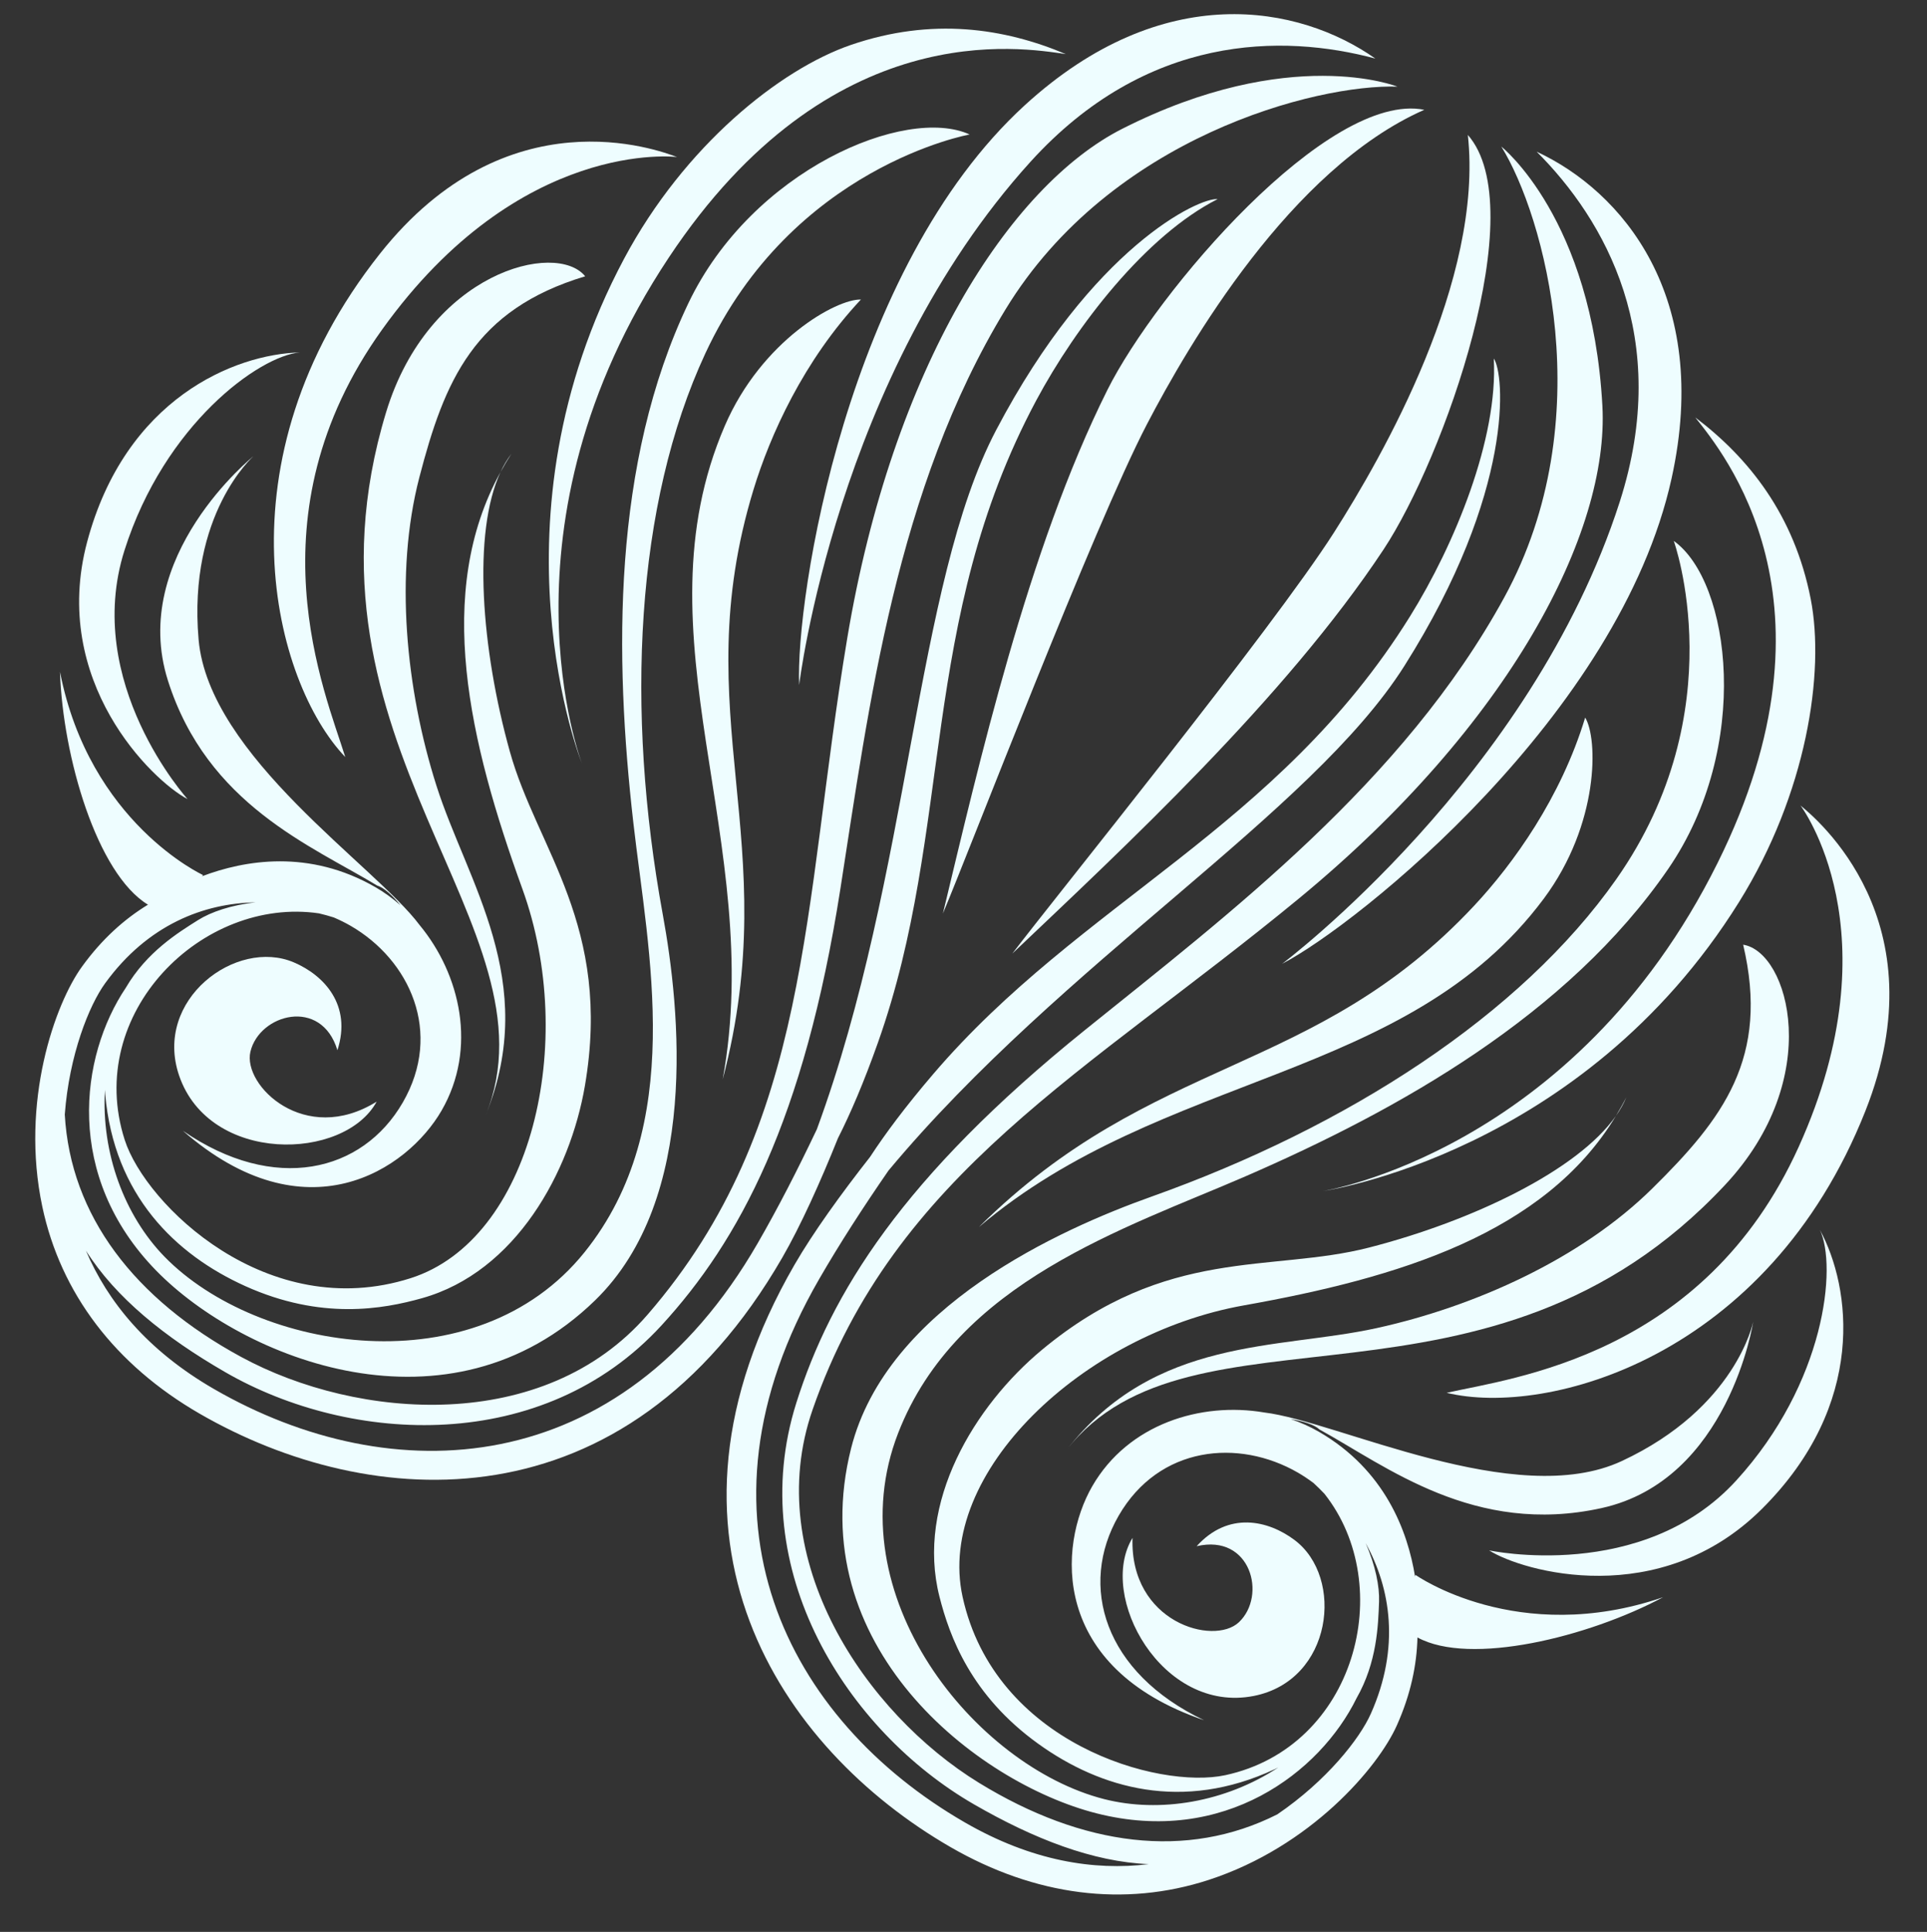 <?xml version="1.0" encoding="UTF-8" standalone="no"?>
<!DOCTYPE svg PUBLIC "-//W3C//DTD SVG 1.1//EN" "http://www.w3.org/Graphics/SVG/1.1/DTD/svg11.dtd">
<svg width="100%" height="100%" viewBox="0 0 2127 2132" version="1.1" xmlns="http://www.w3.org/2000/svg" xmlns:xlink="http://www.w3.org/1999/xlink" xml:space="preserve" xmlns:serif="http://www.serif.com/" style="fill-rule:evenodd;clip-rule:evenodd;stroke-linejoin:round;stroke-miterlimit:1.414;">
    <rect x="0" y="0" width="2127" height="2132" fill="#333333" stroke="none"/>
    <g id="Shell" transform="matrix(0.92,0,0,0.887,-123.972,-323.348)">
        <rect x="134.781" y="364.468" width="2311.91" height="2402.57" style="fill:none;"/>
        <g transform="matrix(6.04,0,0,6.262,1833.11,960.469)">
            <path d="M0,217.749C0,217.749 -0.043,217.86 -0.107,218.055C-1.554,209.124 -6.04,196.906 -19.223,189.294C-20.975,188.283 -22.858,187.444 -24.83,186.78C-22.337,187.21 -20.137,187.858 -19.073,188.858C-5.788,196.15 11.682,210.041 36.951,204.468C62.226,198.905 67.063,167.471 67.063,167.471C67.063,167.471 63.682,184.531 40.958,195.124C19.844,204.958 -15.515,187.201 -30.062,185.472C-42.625,183.328 -57.073,187.743 -64.218,200.118C-71.034,211.927 -72.613,236.16 -42.005,246.619C-61.906,237.145 -66.996,219.874 -58.973,205.975C-50.94,192.062 -35.127,190.636 -23.381,197.418C-22.349,198.014 -21.309,198.707 -20.275,199.481C-19.518,200.18 -18.789,200.891 -18.105,201.619C-3.6,219.953 -11.911,251.957 -37.805,257.539C-51.041,260.388 -83.615,251.244 -89.982,222.085C-95.361,197.451 -65.995,169.876 -34.12,164.198C-3.467,158.739 25.634,149.968 39.789,126.556C32.15,137.423 11.245,147.435 -9.233,152.704C-28.755,157.731 -49.347,152.364 -74.197,173.008C-87.578,184.121 -99.337,203.374 -94.562,222.108C-92.568,229.921 -88.353,241.665 -74.916,251.324C-62.555,260.205 -46.266,264.879 -27.99,256.356C-27.738,256.238 -27.502,256.115 -27.255,255.995C-37.759,262.896 -50.805,265.1 -61.851,262.292C-87.47,255.771 -115.25,221.701 -102.789,189.594C-91.093,159.45 -57.647,148.915 -33.761,138.545C-3.308,125.317 30.21,106.529 50.185,77.47C66.835,53.235 62.61,20.368 51.288,12.31C51.288,12.31 63.44,45.946 39.877,79.508C20.892,106.548 -13.547,128.726 -52.452,142.585C-70.49,149.011 -105.009,164.439 -112.119,192.569C-122.033,231.787 -87.259,259.028 -63.383,265.115C-38.057,271.566 -18.986,257.021 -11.723,242.239C-7.646,235.096 -7.429,227.775 -7.253,223.067C-7.144,220.107 -7.94,215.885 -9.93,211.42C-4.964,220.332 -3.018,232.157 -8.884,245.315C-11.094,250.297 -17.67,258.648 -27.462,265.321C-45.412,274.384 -66.095,271.702 -86.709,259.064C-109.185,245.279 -130.088,214.639 -119.775,184.918C-103.449,137.863 -65.295,118.055 -23.221,83.393C18.851,48.732 38.478,10.533 37.111,-14.514C35.071,-51.823 17.033,-66.041 17.033,-66.041C25.508,-52.4 36.901,-11.775 17.638,23.494C-2.423,60.219 -37.118,86.459 -65.663,109.477C-101.951,138.726 -116.181,161.89 -123.021,183.619C-133.454,216.778 -112.841,248.827 -87.735,263.319C-75.73,270.251 -64.07,274.754 -52.994,275.213C-63.869,276.544 -76.234,274.601 -89.536,266.919C-124.772,246.576 -145.807,206.318 -118.466,158.962C-114.415,151.948 -109.765,144.748 -104.7,137.41C-70.153,95.962 -20.764,66.479 -2.221,37.139C19.794,2.299 17.646,-20.995 15.536,-23.927C16.428,-8.007 7.762,13.055 -1.114,27.315C-27.41,69.564 -66.491,83.894 -95.856,118.286C-101.373,124.747 -105.344,130.087 -108.365,134.708C-114.16,142.091 -119.708,149.79 -123.37,156.131C-154.627,210.272 -126.205,252.291 -92.371,271.828C-75.556,281.536 -57.823,283.79 -41.098,278.346C-20.867,271.759 -7.428,255.999 -3.708,247.619C-0.976,241.499 0.246,235.653 0.374,230.17C10.785,235.879 34.309,230.115 49.17,222.177C20.244,232.098 0,217.749 0,217.749"
            style="fill:rgb(238,253,255);fill-rule:nonzero;"/>
        </g>
        <g transform="matrix(6.04,0,0,6.262,2116.74,1864.91)">
            <path d="M0,-3.406C-14.117,10.504 -35.2,20.007 -54.788,24.298C-74.373,28.583 -98.716,25.937 -116.302,48.496C-91.526,16.779 -32.482,46.075 14.508,-4.16C34.376,-25.398 27.173,-50.472 18.112,-51.902C23.403,-29.448 14.12,-17.315 0,-3.406" style="fill:rgb(238,253,255);fill-rule:nonzero;"/>
        </g>
        <g transform="matrix(6.04,0,0,6.262,2073.43,1729.83)">
            <path d="M0,3.695C0.86,2.472 1.56,1.24 2.064,0C1.42,1.276 0.723,2.499 0,3.695" style="fill:rgb(238,253,255);fill-rule:nonzero;"/>
        </g>
        <g transform="matrix(6.04,0,0,6.262,1639,2266.94)">
            <path d="M0,33.158C15.662,30.077 18.049,9.636 8.094,2.175C2.861,-1.746 -5.023,-3.591 -11.349,3.407C-0.573,0.88 2.635,13.248 -2.96,18.518C-7.963,23.234 -24.651,18.547 -24.086,1.758C-31.126,13.283 -18.241,36.749 0,33.158"
            style="fill:rgb(238,253,255);fill-rule:nonzero;"/>
        </g>
        <g transform="matrix(6.04,0,0,6.262,1309.12,1257.34)">
            <path d="M0,101.235C36.538,70.224 85.107,72.401 112.236,35.958C123.264,21.141 123,4.14 120.442,0C115.613,15.941 106.142,29.077 98.391,37.376C66.534,71.472 34.674,66.867 0,101.235"
            style="fill:rgb(238,253,255);fill-rule:nonzero;"/>
        </g>
        <g transform="matrix(6.04,0,0,6.262,2077.98,1127.78)">
            <path d="M0,-22.137C-17.587,32.554 -67.047,69.61 -67.047,69.61C-51.815,61.67 -0.026,20.064 10.312,-26.833C18.316,-63.146 0.312,-83.951 -16.487,-91.747C-2.982,-78.248 10.519,-54.861 0,-22.137"
            style="fill:rgb(238,253,255);fill-rule:nonzero;"/>
        </g>
        <g transform="matrix(6.04,0,0,6.262,1735.3,1056.4)">
            <path d="M0,-4.701C-12.222,14.487 -55.889,68.386 -63.903,78.975C-41.993,58.153 -9.724,28.277 9.833,-1.307C21.844,-19.475 39.424,-69.038 26.576,-83.676C29.719,-54.864 9.636,-19.827 0,-4.701"
            style="fill:rgb(238,253,255);fill-rule:nonzero;"/>
        </g>
        <g transform="matrix(6.04,0,0,6.262,2195.47,1292.25)">
            <path d="M0,23.304C-28.487,80.64 -78.444,88.513 -78.444,88.513C-78.444,88.513 -26.935,81.157 4.252,31.084C17.674,9.541 21.36,-14.52 18.494,-29.154C15.219,-45.878 6.157,-57.195 -4.428,-65.209C1.058,-58.243 25.844,-28.713 0,23.304" style="fill:rgb(238,253,255);fill-rule:nonzero;"/>
        </g>
        <g transform="matrix(6.04,0,0,6.262,2294.96,2127.75)">
            <path d="M0,-121.526C0,-121.526 19.009,-96.479 -0.381,-53.666C-19.198,-12.133 -57.294,-7.792 -70.286,-4.841C-50.383,0 -6.534,-11.808 12.887,-60.839C27.844,-98.605 3.093,-118.98 0,-121.526"
            style="fill:rgb(238,253,255);fill-rule:nonzero;"/>
        </g>
        <g transform="matrix(6.04,0,0,6.262,2217.82,2056.68)">
            <path d="M0,23.935C-18.637,44.362 -49.086,37.813 -49.086,37.813C-42.406,42.049 -15.195,49.81 5.123,29.556C25.986,8.761 22.824,-14.447 16.619,-25.875C20.051,-18.594 17.714,4.526 0,23.935"
            style="fill:rgb(238,253,255);fill-rule:nonzero;"/>
        </g>
        <g transform="matrix(6.04,0,0,6.262,1140.04,906.592)">
            <path d="M0,139.608C2.489,134.684 5.125,128.577 7.959,120.575C23.065,77.95 15.93,36.942 39.372,-6.958C47.287,-21.773 61.193,-39.81 75.423,-46.997C71.83,-47.361 50.582,-37.567 31.422,-1.089C15.282,29.646 14.443,87.16 -4.179,137.804C-8.002,145.856 -11.911,153.484 -15.961,160.497C-43.299,207.853 -88.683,209.767 -123.919,189.422C-137.219,181.743 -145.082,172.01 -149.369,161.93C-143.431,171.288 -133.703,179.132 -121.703,186.061C-96.598,200.557 -58.535,202.385 -35.033,176.769C-19.639,159.984 -6.693,136.077 0.495,90.028C6.153,53.796 11.533,10.628 33.305,-25.103C54.218,-59.425 95.095,-69.871 111.148,-69.35C111.148,-69.35 89.819,-77.862 56.485,-60.974C34.111,-49.634 10.843,-13.537 1.859,40.23C-7.119,93.997 -5.198,136.943 -37.783,174.61C-58.366,198.402 -95.352,195.622 -118.529,183.044C-139.777,171.515 -152.44,154.949 -153.571,134.878C-152.691,123.055 -148.746,113.181 -145.534,108.772C-137.069,97.109 -125.852,92.882 -115.649,92.731C-120.513,93.238 -124.57,94.661 -127.081,96.237C-131.066,98.742 -137.292,102.585 -141.438,109.675C-150.619,123.354 -153.692,147.152 -135.43,165.872C-118.227,183.504 -77.246,199.999 -48.239,171.805C-27.434,151.579 -31.334,113.972 -34.785,95.138C-42.235,54.516 -40.249,13.603 -26.324,-16.362C-9.04,-53.544 26.167,-59.841 26.167,-59.841C13.527,-65.62 -17.051,-52.841 -29.708,-26.304C-44.888,5.522 -44.405,43.944 -40.628,76.933C-37.668,102.804 -30.071,137.035 -50.323,162.236C-71.902,189.082 -115.298,182.055 -133.754,163.131C-141.717,154.961 -146.333,142.547 -145.597,129.986C-145.577,130.271 -145.565,130.55 -145.54,130.841C-143.788,150.93 -131.597,162.7 -117.724,168.965C-102.639,175.771 -90.361,173.549 -82.6,171.366C-63.988,166.138 -53.194,146.328 -50.256,129.183C-44.806,97.341 -59.753,82.187 -65.162,62.767C-70.835,42.399 -72.614,19.289 -67.023,7.243C-80.22,31.205 -73.267,60.793 -62.666,90.072C-51.646,120.515 -60.847,159.732 -84.868,167.392C-113.306,176.456 -137.51,152.82 -141.661,139.933C-149.779,114.711 -126.211,91.511 -103.078,94.911C-102.103,95.139 -101.121,95.415 -100.135,95.724C-98.951,96.23 -97.834,96.783 -96.804,97.378C-85.062,104.16 -78.394,118.567 -86.429,132.481C-94.45,146.376 -111.948,150.608 -130.104,138.11C-105.744,159.38 -85.546,145.9 -78.727,134.094C-71.591,121.732 -74.976,107.035 -83.095,97.227C-91.827,85.499 -124.95,63.736 -126.988,40.514C-129.174,15.537 -116.093,4.078 -116.093,4.078C-116.093,4.078 -140.898,23.986 -133.083,48.654C-125.267,73.326 -104.507,81.512 -91.546,89.371C-90.146,89.793 -88.482,91.378 -86.862,93.324C-88.426,91.946 -90.096,90.731 -91.852,89.717C-105.033,82.107 -117.854,84.329 -126.312,87.54C-126.178,87.389 -126.104,87.298 -126.104,87.298C-126.104,87.298 -148.654,76.941 -154.524,46.926C-153.968,63.766 -147.196,87.02 -137.047,93.184C-141.73,96.037 -146.184,100.016 -150.118,105.444C-155.517,112.856 -162.445,132.373 -158.034,153.186C-154.386,170.394 -143.571,184.623 -126.754,194.331C-92.917,213.868 -42.314,217.47 -11.059,163.327C-7.395,156.983 -3.498,148.323 0,139.608"
            style="fill:rgb(238,253,255);fill-rule:nonzero;"/>
        </g>
        <g transform="matrix(6.04,0,0,6.262,836.846,1706.92)">
            <path d="M0,-159.473C-5.765,-166.607 -31.08,-160.306 -39.541,-132.479C-59.55,-66.664 -4.656,-30.182 -19.736,7.134C-8.996,-19.378 -23.453,-39.134 -29.539,-58.238C-35.618,-77.345 -37.929,-100.358 -32.939,-119.54C-27.951,-138.721 -22.088,-152.828 0,-159.473"
            style="fill:rgb(238,253,255);fill-rule:nonzero;"/>
        </g>
        <g transform="matrix(6.04,0,0,6.262,735.228,929.185)">
            <path d="M0,3.635C0.674,2.409 1.384,1.195 2.167,0C1.346,1.056 0.628,2.279 0,3.635"
            style="fill:rgb(238,253,255);fill-rule:nonzero;"/>
        </g>
        <g transform="matrix(6.04,0,0,6.262,539.577,1673.04)">
            <path d="M0,-0.294C2.901,-9.27 -2.643,-15.178 -8.651,-17.746C-20.092,-22.638 -36.602,-10.351 -31.441,4.753C-25.43,22.344 1.334,21.772 7.799,9.914C-6.459,18.799 -18.863,6.691 -17.281,0C-15.512,-7.483 -3.201,-10.887 0,-0.294" style="fill:rgb(238,253,255);fill-rule:nonzero;"/>
        </g>
        <g transform="matrix(6.04,0,0,6.262,1167.64,1706.47)">
            <path d="M0,-154.782C-4.861,-154.925 -19.717,-146.657 -27.035,-129.694C-45.031,-87.978 -18.859,-47.009 -27.449,0.143C-15.021,-47.071 -34.941,-72.359 -21.342,-116.995C-18.03,-127.861 -11.39,-142.631 0,-154.782"
            style="fill:rgb(238,253,255);fill-rule:nonzero;"/>
        </g>
        <g transform="matrix(6.04,0,0,6.262,1093.55,338.198)">
            <path d="M0,140.31C0,140.31 7.361,78.949 45.931,36.372C69.013,10.899 96.012,10.899 114.457,15.844C99.307,5.189 72.288,0 44.845,25.092C9.401,57.495 -0.742,123.146 0,140.31"
            style="fill:rgb(238,253,255);fill-rule:nonzero;"/>
        </g>
        <g transform="matrix(6.04,0,0,6.262,1463.29,1128.53)">
            <path d="M0,-44.503C-15.842,-12.774 -25.581,30.108 -32.659,59.495C-27.495,47.262 -2.654,-17.509 7.855,-37.687C16.139,-53.592 36.436,-88.507 62.963,-100.188C43.861,-103.998 9.728,-63.987 0,-44.503"
            style="fill:rgb(238,253,255);fill-rule:nonzero;"/>
        </g>
        <g transform="matrix(6.04,0,0,6.262,832.961,381.943)">
            <path d="M0,148.931C0,148.931 -18.159,101.732 17.253,48.392C49.374,0 87.344,6.702 96.118,7.971C83.887,2.808 69.554,0.619 53.436,6.143C39.328,10.983 20.334,26.203 8.384,48.598C-19.382,100.649 0,148.931 0,148.931"
            style="fill:rgb(238,253,255);fill-rule:nonzero;"/>
        </g>
        <g transform="matrix(6.04,0,0,6.262,548.98,480.704)">
            <path d="M0,131.861C-3.939,119.137 -19.229,83.974 7.334,46.913C34.716,8.711 65.912,12.65 65.912,12.65C62.16,11.246 32.14,0 6.91,31.834C-25.843,73.167 -14.142,117.046 0,131.861"
            style="fill:rgb(238,253,255);fill-rule:nonzero;"/>
        </g>
        <g transform="matrix(6.04,0,0,6.262,359.79,803.017)">
            <path d="M0,88.747C0,88.747 -20.894,65.651 -12.523,39.298C-4.571,14.252 14.283,0.668 22.305,0C9.305,0.34 -12.374,9.206 -19.954,37.668C-27.334,65.393 -7.007,85.079 0,88.747"
            style="fill:rgb(238,253,255);fill-rule:nonzero;"/>
        </g>
    </g>
</svg>
